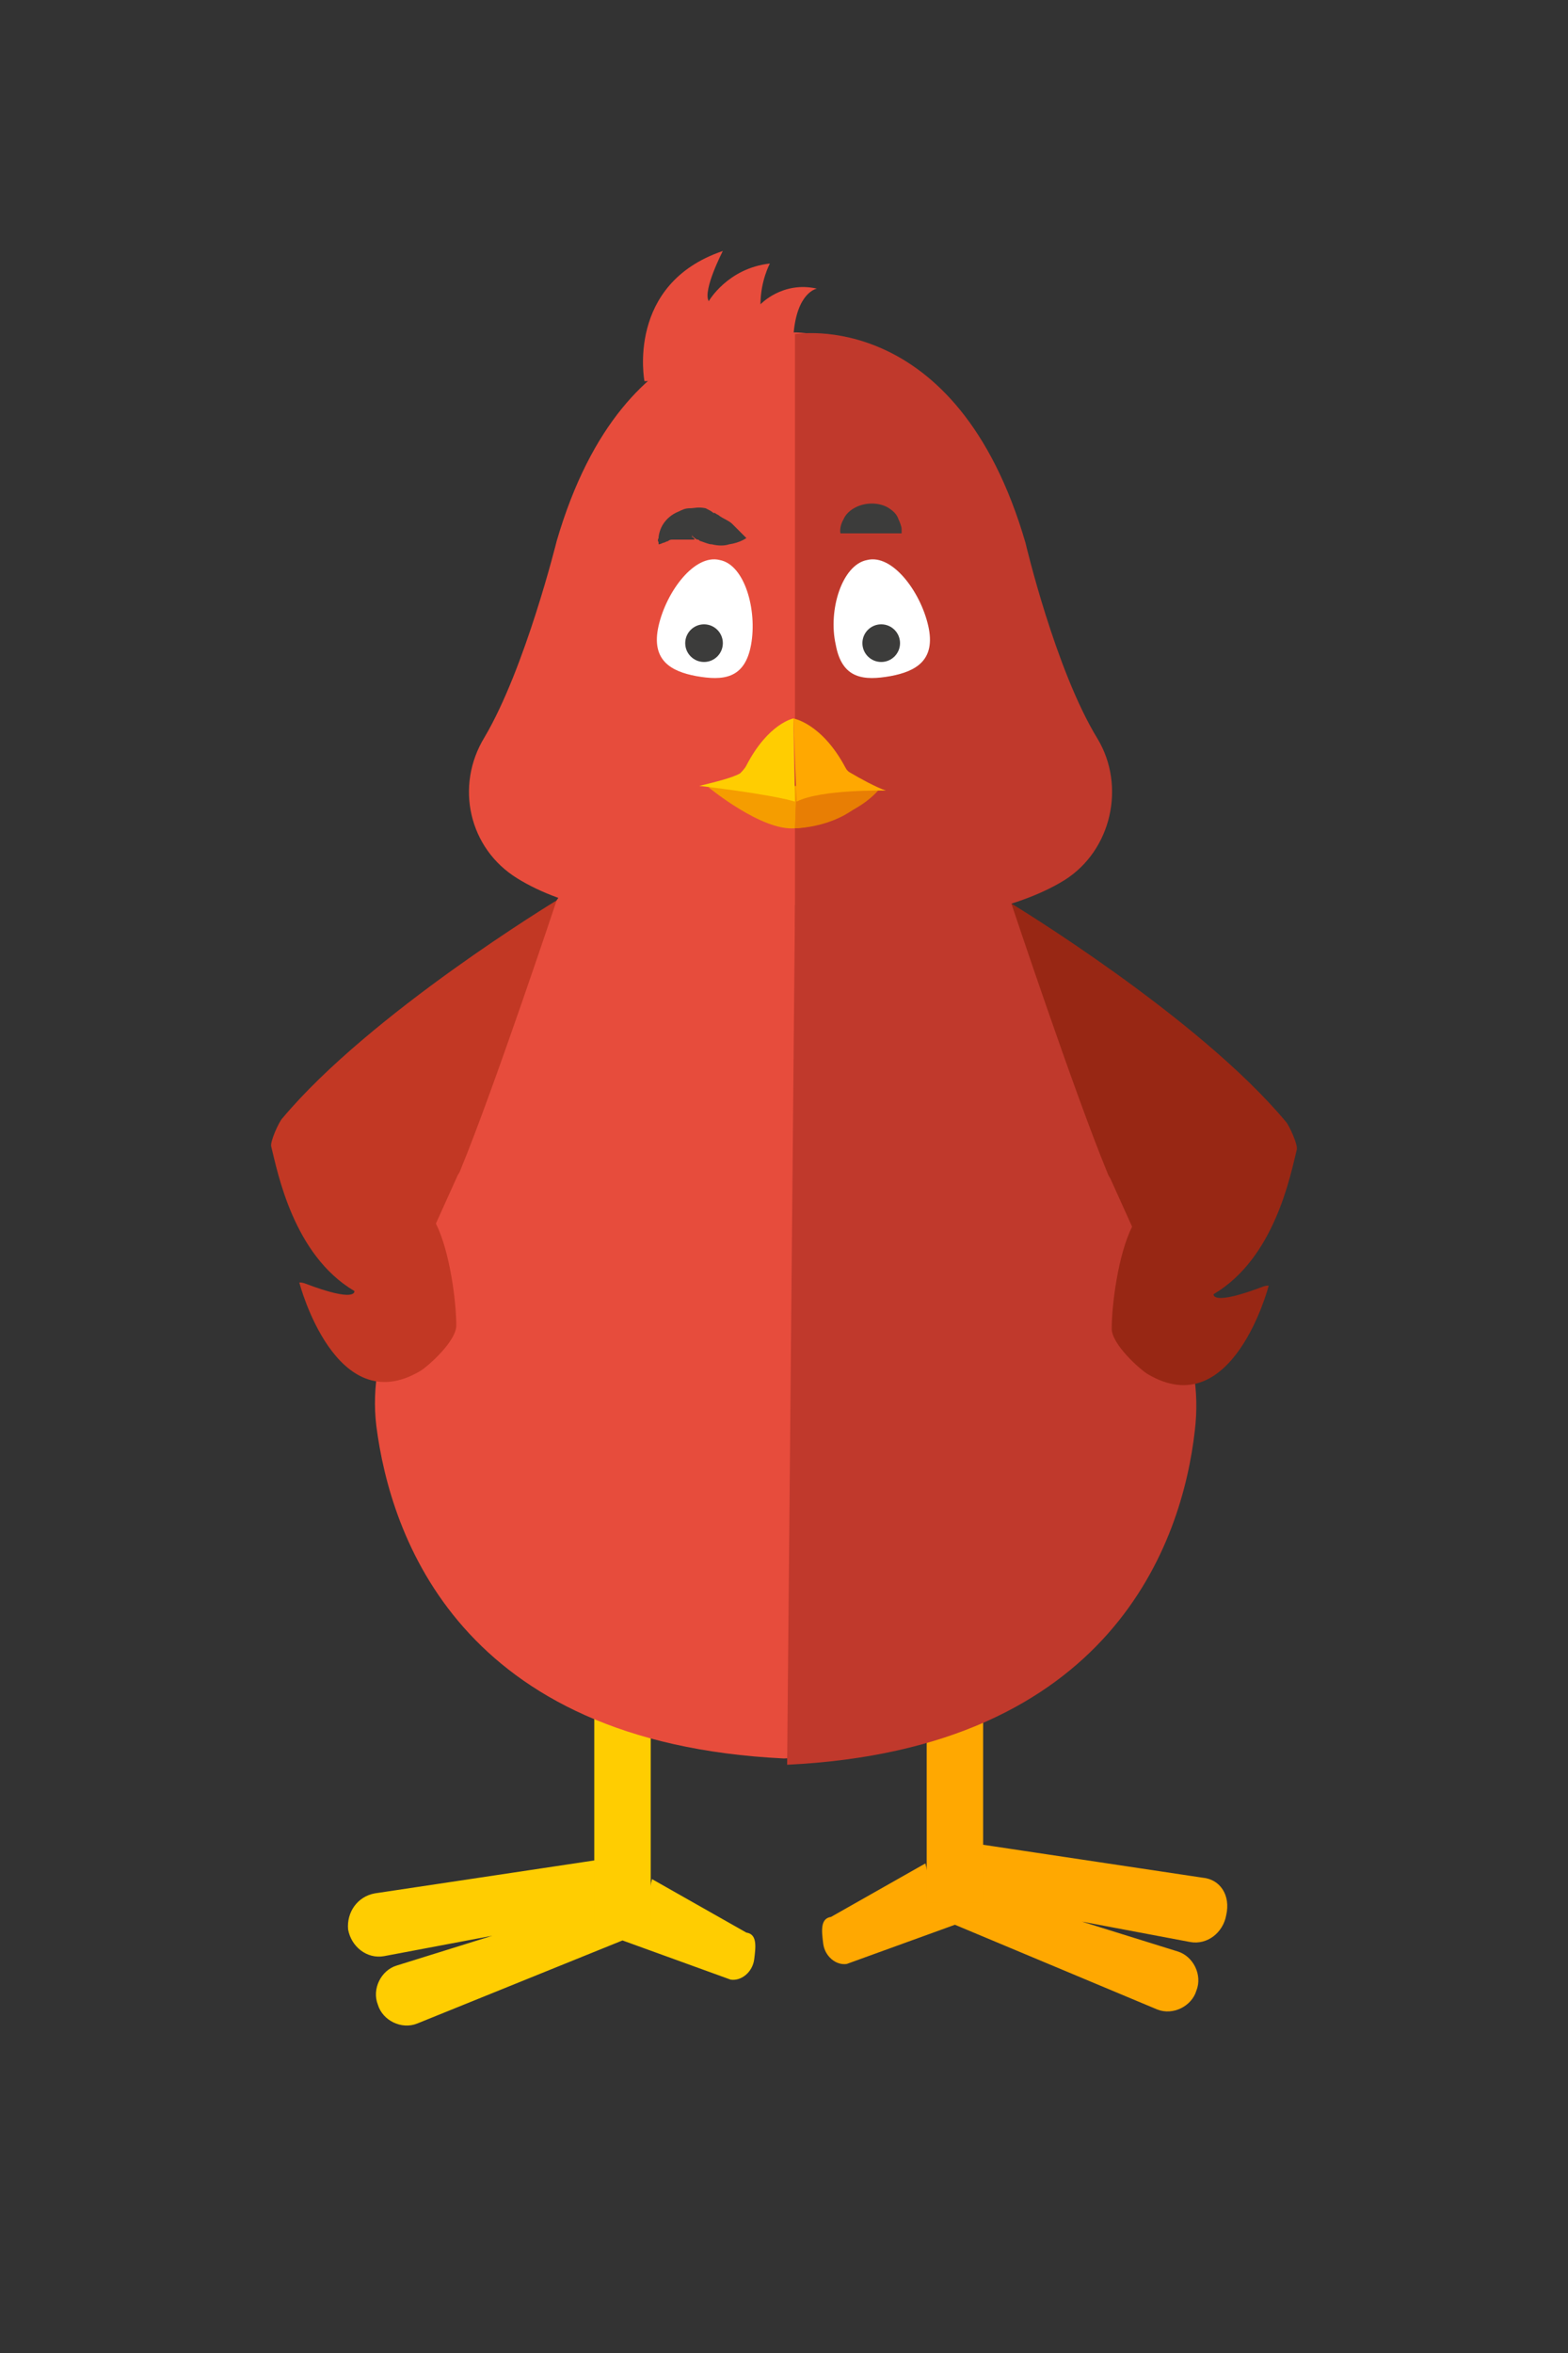 <?xml version="1.0" encoding="utf-8"?>
<!-- Generator: Adobe Illustrator 18.0.0, SVG Export Plug-In . SVG Version: 6.00 Build 0)  -->
<!DOCTYPE svg PUBLIC "-//W3C//DTD SVG 1.1//EN" "http://www.w3.org/Graphics/SVG/1.1/DTD/svg11.dtd">
<svg version="1.1" id="Capa_1" xmlns="http://www.w3.org/2000/svg" xmlns:xlink="http://www.w3.org/1999/xlink" x="0px" y="0px"
	 viewBox="0 0 100 150" enable-background="new 0 0 100 150" xml:space="preserve">
<rect x="0" y="0" width="100" height="150" fill="#333333" stroke="none"/>
<g>
	<path fill="#FFA801" d="M76.7,119.7l-14-2.1c-1.1-0.2-2.1,0.6-2.3,1.7c0,0.1,0,0.1,0,0.2c-0.4,0.2-0.7,0.6-0.9,1.1
		c-0.1,0.2-0.5-2.1-0.5-1.8l-6,3.4c-0.7,0.1-0.6,0.9-0.5,1.7c0.1,0.8,0.8,1.4,1.5,1.3l6.9-2.5l12.9,5.4c1,0.4,2.2-0.2,2.5-1.2
		c0.4-1-0.2-2.2-1.2-2.5l-6.1-1.9l6.9,1.3c1.1,0.2,2.1-0.6,2.3-1.7C78.5,120.8,77.8,119.8,76.7,119.7z"/>
	<rect x="59.1" y="107.6" fill="#FFA801" width="3.6" height="13.7"/>
	<path fill="#FFCD01" d="M23.9,120.7l14-2.1c1.1-0.2,2.1,0.6,2.3,1.7c0,0.1,0,0.1,0,0.2c0.4,0.2,0.7,0.6,0.9,1.1
		c0.1,0.2,0.5-2.1,0.5-1.8l6,3.4c0.7,0.1,0.6,0.9,0.5,1.7c-0.1,0.8-0.8,1.4-1.5,1.3l-6.9-2.5L26.6,129c-1,0.4-2.2-0.2-2.5-1.2
		c-0.4-1,0.2-2.2,1.2-2.5l6.1-1.9l-6.9,1.3c-1.1,0.2-2.1-0.6-2.3-1.7C22.1,121.9,22.8,120.9,23.9,120.7z"/>
	<rect x="37.9" y="108.7" fill="#FFCD01" width="3.6" height="13.7"/>
	<path fill="#E74C3C" d="M68.7,47c-2.7-4.4-4.6-12.5-4.6-12.5c-4.8-13-12.2-13.4-13.9-13.3l0,0c0,0-10.3-1.8-14.7,13.3
		c0,0-2,8.1-4.6,12.5c-1.9,3.1-1,7.1,2.1,9c2.9,1.8,8,3.1,16.9,2.9c8.9,0.2,14-1.2,16.9-2.9C69.7,54.1,70.6,50,68.7,47z"/>
	<path fill="#E74C3C" d="M50,112.1c20.7-1,25.2-14.2,26-21.3c0.3-2.5-0.1-4.9-1.2-7.2c-6.4-14-11.3-27-11.3-27L36,57.4
		c0,0-4.5,12.3-10.8,26.3c-1,2.2-1.5,4.7-1.2,7.2C24.9,97.9,29.3,111.1,50,112.1"/>
	<path fill="#C0392C" d="M50.7,59.1c8.9,0.2,14.3-1.2,17.2-3c3-1.9,3.9-6,2.1-9c-2.7-4.4-4.6-12.5-4.6-12.5
		c-4.4-15.1-14.7-13.3-14.7-13.3l0,0"/>
	<path fill="#C0392C" d="M50.2,112.5c20.7-1,25.2-14.2,26-21.3c0.3-2.5-0.1-4.9-1.2-7.2c-6.4-13.9-10.8-26.3-10.8-26.3H50.7
		L50.2,112.5"/>
	<path fill="#C0392C" d="M50.2,112.5"/>
	<path fill="#E74C3C" d="M41.1,24.3c0,0-1.2-6.2,5-8.3c0,0-1.3,2.5-0.9,3.2c0,0,1.2-2.1,3.9-2.4c0,0-0.6,1.1-0.6,2.6
		c0,0,1.4-1.5,3.6-1c0,0-1.3,0.2-1.5,3S41.1,24.3,41.1,24.3z"/>
	<path fill="#C0392C" d="M50.6,111.5"/>
	<path fill="#FFFFFF" d="M47.9,41.1c-0.4,2.2-1.8,2.3-3.5,2c-1.6-0.3-2.9-1-2.4-3.2s2.3-4.6,3.9-4.2C47.5,36,48.3,38.9,47.9,41.1z"
		/>
	<path fill="#FFFFFF" d="M53.3,41.1c0.4,2.2,1.8,2.3,3.5,2c1.6-0.3,2.9-1,2.4-3.2s-2.3-4.6-3.9-4.2C53.7,36,52.8,38.9,53.3,41.1z"/>
	<circle fill="#3C3C3B" cx="44.9" cy="41" r="1.2"/>
	<circle fill="#3C3C3B" cx="56.2" cy="41" r="1.2"/>
	<g>
		<path fill="#3C3C3B" d="M53.6,34c0,0-0.1-0.4,0.2-0.9c0.2-0.5,0.9-1,1.8-1c0.4,0,0.8,0.1,1.1,0.3c0.3,0.2,0.5,0.4,0.6,0.7
			c0.1,0.2,0.2,0.5,0.2,0.6c0,0.2,0,0.3,0,0.3s-0.1,0-0.3,0c-0.1,0-0.3,0-0.6,0c-0.2,0-0.4,0-0.6,0c-0.2,0-0.3,0-0.5,0
			c-0.4,0-0.8,0-1.1,0C54,34,53.6,34,53.6,34z"/>
	</g>
	<g>
		<path fill="#3C3C3B" d="M47.6,34.3c0,0-0.4,0.3-1.1,0.4c-0.3,0.1-0.7,0.1-1.1,0c-0.2,0-0.4-0.1-0.7-0.2c-0.1,0-0.1-0.1-0.2-0.1
			c-0.1,0-0.2-0.1-0.3-0.2l-0.1-0.1l0,0l0,0c0.2,0.3,0.1,0.1,0.1,0.1l0,0l0,0l-0.1,0c0,0,0.2,0.1,0.2,0.2c0.1,0-0.1,0-0.2,0
			c-0.1,0-0.3,0-0.4,0c-0.3,0-0.5,0-0.8,0c-0.1,0-0.2,0-0.3,0.1c-0.1,0-0.2,0.1-0.3,0.1c-0.2,0.1-0.3,0.1-0.3,0.1s0,0,0-0.1
			c0-0.1-0.1-0.1,0-0.3c0-0.2,0.1-0.6,0.3-0.9c0.2-0.3,0.5-0.6,1-0.8c0.2-0.1,0.4-0.2,0.7-0.2c0.3,0,0.5-0.1,1,0
			c0.2,0.1,0.4,0.2,0.5,0.3l0.1,0l0,0l0,0l0.1,0.1l0,0l0,0l0,0c0,0-0.1-0.1-0.1-0.1c0,0,0,0,0,0c0.1,0.1,0.2,0.1,0.3,0.2
			c0.3,0.2,0.6,0.3,0.8,0.5C47.3,34,47.6,34.3,47.6,34.3z"/>
	</g>
	<path fill="#F59D00" d="M45.2,50.2c0,0,3.4,2.8,5.5,2.6c0,0,2.9-0.1,4.6-2c0,0-2.2-0.6-4.6-0.7C49.1,50,46.5,49.6,45.2,50.2z"/>
	<path fill="#E87E04" d="M50.8,50l-0.1,2.8c0,0,2.9,0,4.6-2C55.3,50.8,51.5,49.9,50.8,50z"/>
	<path fill="#E87E04" d="M50.8,50l-0.1,2.8c0,0,3.5-0.4,5.3-2.4C56,50.4,51.5,49.9,50.8,50z"/>
	<path fill="#FFCD01" d="M50.6,45.8c0,0-1.6,0.3-3,3c-0.1,0.2-0.3,0.4-0.4,0.5c-0.5,0.3-1.8,0.6-2.6,0.8c0,0,4.4,0.5,6.1,1"/>
	<path fill="#FFA801" d="M50.6,45.8c0,0,1.8,0.3,3.3,3.1c0.1,0.2,0.2,0.3,0.4,0.4c0.5,0.3,1.6,0.9,2.2,1.1c0,0-4.1-0.1-5.7,0.7"/>
	<path fill="#C23824" d="M35.5,57.4c0,0-11.9,7.2-17.5,13.9c-0.2,0.2-0.8,1.5-0.7,1.8c0.4,1.6,1.4,6.9,5.3,9.2c0,0,0.2,0.8-3.2-0.5
		c-0.4-0.1-0.3,0-0.3,0s2.3,8.8,7.7,5.6c0.5-0.3,2.3-1.9,2.3-2.9c0-1.5-0.4-4.7-1.3-6.5l1.4-3.1c0,0,5.9-8.9,9.5-11.9
		c0.6-0.5,0.1-1.8-0.1-2.5C38.2,59.1,37.4,57.5,35.5,57.4z"/>
	<path fill="#E74C3C" d="M35.5,57.4c0,0-4,12-6.1,17.1s9.3-9.5,9.3-9.5l1.7-1.8l-0.4-4.3C39.9,58.9,36.6,55.5,35.5,57.4z"/>
	<path fill="#982714" d="M64.5,57.6c0,0,11.9,7.2,17.5,13.9c0.2,0.2,0.8,1.5,0.7,1.8c-0.4,1.6-1.4,6.9-5.3,9.2c0,0-0.2,0.8,3.2-0.5
		c0.4-0.1,0.3,0,0.3,0s-2.3,8.8-7.7,5.6c-0.5-0.3-2.3-1.9-2.3-2.9c0-1.5,0.4-4.7,1.3-6.5l-1.4-3.1c0,0-5.9-8.9-9.5-11.9
		c-0.6-0.5-0.1-1.8,0.1-2.5C61.8,59.4,62.6,57.7,64.5,57.6z"/>
	<path fill="#C0392C" d="M64.5,57.6c0,0,4,12,6.1,17.1c2.1,5.1-9.3-9.5-9.3-9.5l-1.7-1.8l0.4-4.3C60.1,59.2,63.4,55.7,64.5,57.6z"/>
</g>
</svg>
